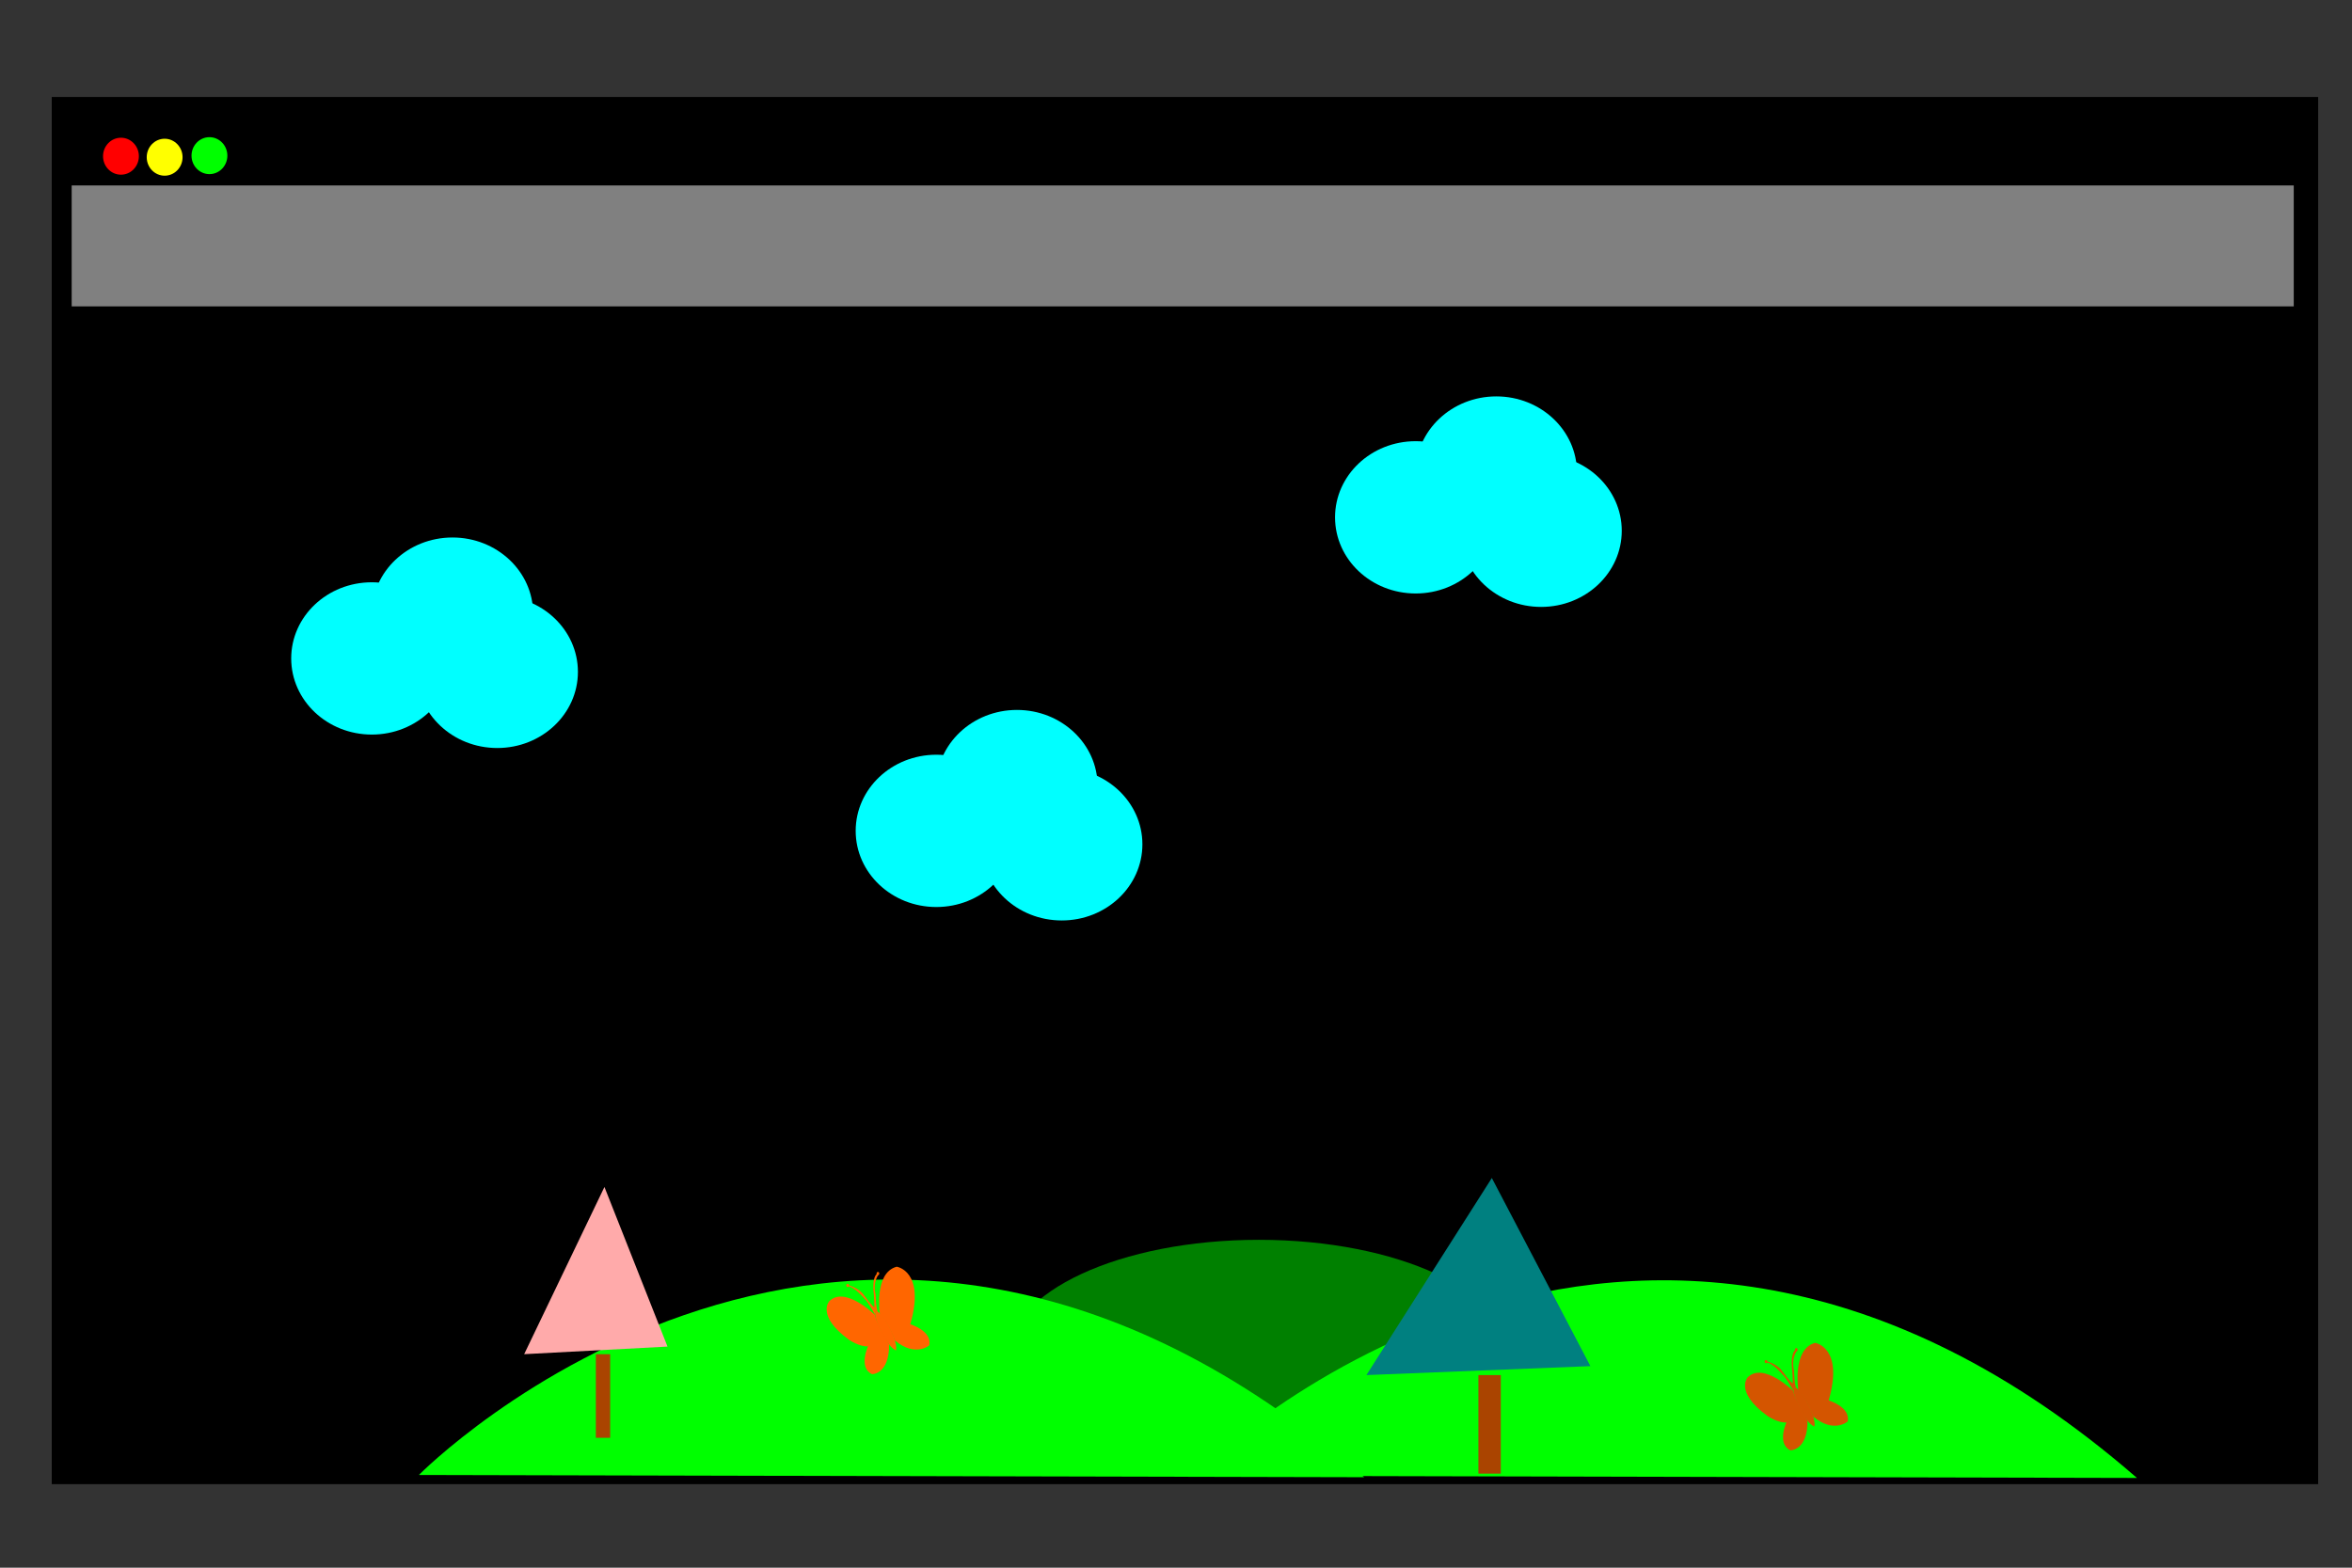 <?xml version="1.0" encoding="UTF-8" standalone="no"?>
<svg
   xmlns:dc="http://purl.org/dc/elements/1.1/"
   xmlns:cc="http://creativecommons.org/ns#"
   xmlns:rdf="http://www.w3.org/1999/02/22-rdf-syntax-ns#"
   xmlns:svg="http://www.w3.org/2000/svg"
   xmlns="http://www.w3.org/2000/svg"
   xmlns:sodipodi="http://sodipodi.sourceforge.net/DTD/sodipodi-0.dtd"
   xmlns:inkscape="http://www.inkscape.org/namespaces/inkscape"
   width="750"
   height="500"
   viewBox="0 0 750 500"
   version="1.1"
   id="svg977"
   sodipodi:docname="animation.svg"
   inkscape:version="1.0.1 (3bc2e813f5, 2020-09-07)">
  <rect x="0" y="0" width="750" height="500" fill="#333333" stroke="none"/>
  <defs
     id="defs971" />
  <sodipodi:namedview
     id="base"
     pagecolor="#ffffff"
     bordercolor="#666666"
     borderopacity="1.0"
     inkscape:pageopacity="0.0"
     inkscape:pageshadow="2"
     inkscape:zoom="0.7"
     inkscape:cx="325.7454"
     inkscape:cy="195.28097"
     inkscape:document-units="mm"
     inkscape:current-layer="layer1"
     inkscape:document-rotation="0"
     showgrid="false"
     units="px"
     inkscape:window-width="1267"
     inkscape:window-height="728"
     inkscape:window-x="52"
     inkscape:window-y="0"
     inkscape:window-maximized="0" />
  <g
     inkscape:label="Layer 1"
     inkscape:groupmode="layer"
     id="layer1">
    <rect
       style="fill:#000000;stroke-width:6.4"
       id="rect1554"
       width="722.714"
       height="442.429"
       x="16.5"
       y="30.929" />
    <ellipse
       style="fill:#ff0000;stroke-width:6.4"
       id="path1556"
       cx="38.571"
       cy="49.821"
       rx="5.714"
       ry="5.893" />
    <ellipse
       style="fill:#ffff00;stroke-width:6.4"
       id="path1556-8"
       cx="52.5"
       cy="50.143"
       rx="5.714"
       ry="5.893" />
    <ellipse
       style="fill:#00ff00;stroke-width:6.4"
       id="path1556-8-6"
       cx="66.786"
       cy="49.643"
       rx="5.714"
       ry="5.893" />
    <rect
       style="fill:#808080;stroke-width:6.4"
       id="rect1588"
       width="708.571"
       height="38.571"
       x="22.857"
       y="59.143" />
    <ellipse
       style="opacity:1;fill:#008000;fill-opacity:1;stroke:none;stroke-width:0.756;stroke-miterlimit:4;stroke-dasharray:none;stroke-opacity:1"
       id="path1714"
       cx="401.429"
       cy="432.571"
       rx="80"
       ry="37.143" />
    <path
       style="fill:#00ff00;stroke:none;stroke-width:1px;stroke-linecap:butt;stroke-linejoin:miter;stroke-opacity:1"
       d="m 133.571,470.429 c 0,0 138.571,-140.714 301.429,0.714 z"
       id="path1697" />
    <path
       style="fill:#00ff00;stroke:none;stroke-width:1px;stroke-linecap:butt;stroke-linejoin:miter;stroke-opacity:1"
       d="m 380,470.664 c 0,0 138.571,-140.714 301.429,0.714 z"
       id="path1697-4" />
    <ellipse
       style="opacity:1;fill:#00ffff;fill-opacity:1;stroke:none;stroke-width:0.756;stroke-miterlimit:4;stroke-dasharray:none;stroke-opacity:1"
       id="path1716"
       cx="118.571"
       cy="210"
       rx="25.714"
       ry="24.286" />
    <ellipse
       style="opacity:1;fill:#00ffff;fill-opacity:1;stroke:none;stroke-width:0.756;stroke-miterlimit:4;stroke-dasharray:none;stroke-opacity:1"
       id="path1716-7"
       cx="144.286"
       cy="195.714"
       rx="25.714"
       ry="24.286" />
    <ellipse
       style="opacity:1;fill:#00ffff;fill-opacity:1;stroke:none;stroke-width:0.756;stroke-miterlimit:4;stroke-dasharray:none;stroke-opacity:1"
       id="path1716-4"
       cx="158.571"
       cy="214.286"
       rx="25.714"
       ry="24.286" />
    <ellipse
       style="opacity:1;fill:#00ffff;fill-opacity:1;stroke:none;stroke-width:0.756;stroke-miterlimit:4;stroke-dasharray:none;stroke-opacity:1"
       id="path1716-1"
       cx="451.429"
       cy="165"
       rx="25.714"
       ry="24.286" />
    <ellipse
       style="opacity:1;fill:#00ffff;fill-opacity:1;stroke:none;stroke-width:0.756;stroke-miterlimit:4;stroke-dasharray:none;stroke-opacity:1"
       id="path1716-7-9"
       cx="477.143"
       cy="150.714"
       rx="25.714"
       ry="24.286" />
    <ellipse
       style="opacity:1;fill:#00ffff;fill-opacity:1;stroke:none;stroke-width:0.756;stroke-miterlimit:4;stroke-dasharray:none;stroke-opacity:1"
       id="path1716-4-0"
       cx="491.429"
       cy="169.286"
       rx="25.714"
       ry="24.286" />
    <ellipse
       style="opacity:1;fill:#00ffff;fill-opacity:1;stroke:none;stroke-width:0.756;stroke-miterlimit:4;stroke-dasharray:none;stroke-opacity:1"
       id="path1716-8"
       cx="298.571"
       cy="265"
       rx="25.714"
       ry="24.286" />
    <ellipse
       style="opacity:1;fill:#00ffff;fill-opacity:1;stroke:none;stroke-width:0.756;stroke-miterlimit:4;stroke-dasharray:none;stroke-opacity:1"
       id="path1716-7-93"
       cx="324.286"
       cy="250.714"
       rx="25.714"
       ry="24.286" />
    <ellipse
       style="opacity:1;fill:#00ffff;fill-opacity:1;stroke:none;stroke-width:0.756;stroke-miterlimit:4;stroke-dasharray:none;stroke-opacity:1"
       id="path1716-4-9"
       cx="338.571"
       cy="269.286"
       rx="25.714"
       ry="24.286" />
    <g
       inkscape:label="Layer 1"
       id="layer1-2"
       transform="matrix(5.215,0,0,5.557,252.634,397.991)"
       style="fill:#ff6600;stroke-width:2.065">
      <path
         style="fill:#ff6600;fill-opacity:1;stroke:none;stroke-width:0.022px;stroke-linecap:butt;stroke-linejoin:miter;stroke-opacity:1"
         d="m 5.358,3.805 c 0,0 -0.387,-2.366 1.027,-2.723 0,0 1.771,0.238 0.833,3.304 0,0 1.339,0.372 1.161,1.205 0,0 -0.848,0.714 -2.113,-0.283 0,0 -0.357,-0.982 -0.908,-1.503 z"
         id="path1990" />
      <path
         style="fill:#ff6600;stroke:none;stroke-width:0.022px;stroke-linecap:butt;stroke-linejoin:miter;stroke-opacity:1"
         d="m 5.104,3.594 c 0,0 -0.179,0.313 0.342,1.198 0,0 0.417,0.893 0.893,1.094 0,0 0.179,-0.432 -0.595,-1.667 C 5.729,4.182 5.424,3.728 5.104,3.594 Z"
         id="path1994" />
      <path
         style="fill:#ff6600;stroke:none;stroke-width:0.022px;stroke-linecap:butt;stroke-linejoin:miter;stroke-opacity:1"
         d="m 5.072,3.862 c 0,0 -1.841,-1.705 -2.809,-0.8 0,0 -0.81,0.831 1.2,2.21 0,0 0.652,0.421 1.168,0.379 0,0 -0.6,1.221 0.242,1.599 0,0 1.052,0.032 1.052,-1.705 0,0 -0.885,-1.416 -0.852,-1.684 z"
         id="path2013" />
      <path
         style="fill:#ff6600;stroke:none;stroke-width:0.022px;stroke-linecap:butt;stroke-linejoin:miter;stroke-opacity:1"
         d="m 5.022,3.408 c 0,-0.112 0,-0.558 -0.052,-0.9 0,0 -0.104,-0.871 0.253,-1.042 l 0.067,0.052 c 0,0 -0.387,0.417 -0.193,1.153 0,0 0.022,0.86 0.141,0.997 L 5.104,3.594 5.072,3.862 c 0,0 -0.451,-0.789 -0.652,-0.938 0,0 -0.64,-0.729 -1.064,-0.729 l 0.037,-0.06 c 0,0 0.692,0.149 0.997,0.588 0,0 0.543,0.692 0.632,0.685 z"
         id="path2015" />
      <ellipse
         style="fill:#ff6600;fill-opacity:1;stroke:none;stroke-width:0.032"
         id="path2017"
         cx="3.385"
         cy="2.158"
         rx="0.082"
         ry="0.089" />
      <ellipse
         style="fill:#ff6600;fill-opacity:1;stroke:none;stroke-width:0.032"
         id="path2017-7"
         cx="5.238"
         cy="1.473"
         rx="0.082"
         ry="0.089" />
    </g>
    <g
       inkscape:label="Layer 1"
       id="layer1-2-7"
       transform="matrix(5.215,0,0,5.557,545.491,422.277)"
       style="fill:#d45500;stroke-width:2.065">
      <path
         style="fill:#d45500;fill-opacity:1;stroke:none;stroke-width:0.022px;stroke-linecap:butt;stroke-linejoin:miter;stroke-opacity:1"
         d="m 5.358,3.805 c 0,0 -0.387,-2.366 1.027,-2.723 0,0 1.771,0.238 0.833,3.304 0,0 1.339,0.372 1.161,1.205 0,0 -0.848,0.714 -2.113,-0.283 0,0 -0.357,-0.982 -0.908,-1.503 z"
         id="path1990-8" />
      <path
         style="fill:#d45500;stroke:none;stroke-width:0.022px;stroke-linecap:butt;stroke-linejoin:miter;stroke-opacity:1"
         d="m 5.104,3.594 c 0,0 -0.179,0.313 0.342,1.198 0,0 0.417,0.893 0.893,1.094 0,0 0.179,-0.432 -0.595,-1.667 C 5.729,4.182 5.424,3.728 5.104,3.594 Z"
         id="path1994-6" />
      <path
         style="fill:#d45500;stroke:none;stroke-width:0.022px;stroke-linecap:butt;stroke-linejoin:miter;stroke-opacity:1"
         d="m 5.072,3.862 c 0,0 -1.841,-1.705 -2.809,-0.8 0,0 -0.81,0.831 1.2,2.21 0,0 0.652,0.421 1.168,0.379 0,0 -0.6,1.221 0.242,1.599 0,0 1.052,0.032 1.052,-1.705 0,0 -0.885,-1.416 -0.852,-1.684 z"
         id="path2013-9" />
      <path
         style="fill:#d45500;stroke:none;stroke-width:0.022px;stroke-linecap:butt;stroke-linejoin:miter;stroke-opacity:1"
         d="m 5.022,3.408 c 0,-0.112 0,-0.558 -0.052,-0.9 0,0 -0.104,-0.871 0.253,-1.042 l 0.067,0.052 c 0,0 -0.387,0.417 -0.193,1.153 0,0 0.022,0.86 0.141,0.997 L 5.104,3.594 5.072,3.862 c 0,0 -0.451,-0.789 -0.652,-0.938 0,0 -0.64,-0.729 -1.064,-0.729 l 0.037,-0.06 c 0,0 0.692,0.149 0.997,0.588 0,0 0.543,0.692 0.632,0.685 z"
         id="path2015-2" />
      <ellipse
         style="fill:#d45500;fill-opacity:1;stroke:none;stroke-width:0.032"
         id="path2017-6"
         cx="3.385"
         cy="2.158"
         rx="0.082"
         ry="0.089" />
      <ellipse
         style="fill:#d45500;fill-opacity:1;stroke:none;stroke-width:0.032"
         id="path2017-7-3"
         cx="5.238"
         cy="1.473"
         rx="0.082"
         ry="0.089" />
    </g>
    <path
       style="fill:#008080;stroke:none;stroke-width:1px;stroke-linecap:butt;stroke-linejoin:miter;stroke-opacity:1"
       d="m 435.714,438.571 40,-62.857 31.429,60 z"
       id="path1854" />
    <rect
       style="opacity:1;fill:#aa4400;fill-opacity:1;stroke:none;stroke-width:0.756;stroke-miterlimit:4;stroke-dasharray:none;stroke-opacity:1"
       id="rect1856"
       width="7.143"
       height="31.429"
       x="471.429"
       y="438.571" />
    <path
       style="fill:#ffaaaa;stroke:none;stroke-width:1px;stroke-linecap:butt;stroke-linejoin:miter;stroke-opacity:1"
       d="m 167.143,431.905 25.6,-53.333 20.114,50.909 z"
       id="path1854-4" />
    <rect
       style="opacity:1;fill:#aa4400;fill-opacity:1;stroke:none;stroke-width:0.756;stroke-miterlimit:4;stroke-dasharray:none;stroke-opacity:1"
       id="rect1856-6"
       width="4.571"
       height="26.667"
       x="190"
       y="431.905" />
  </g>
</svg>
